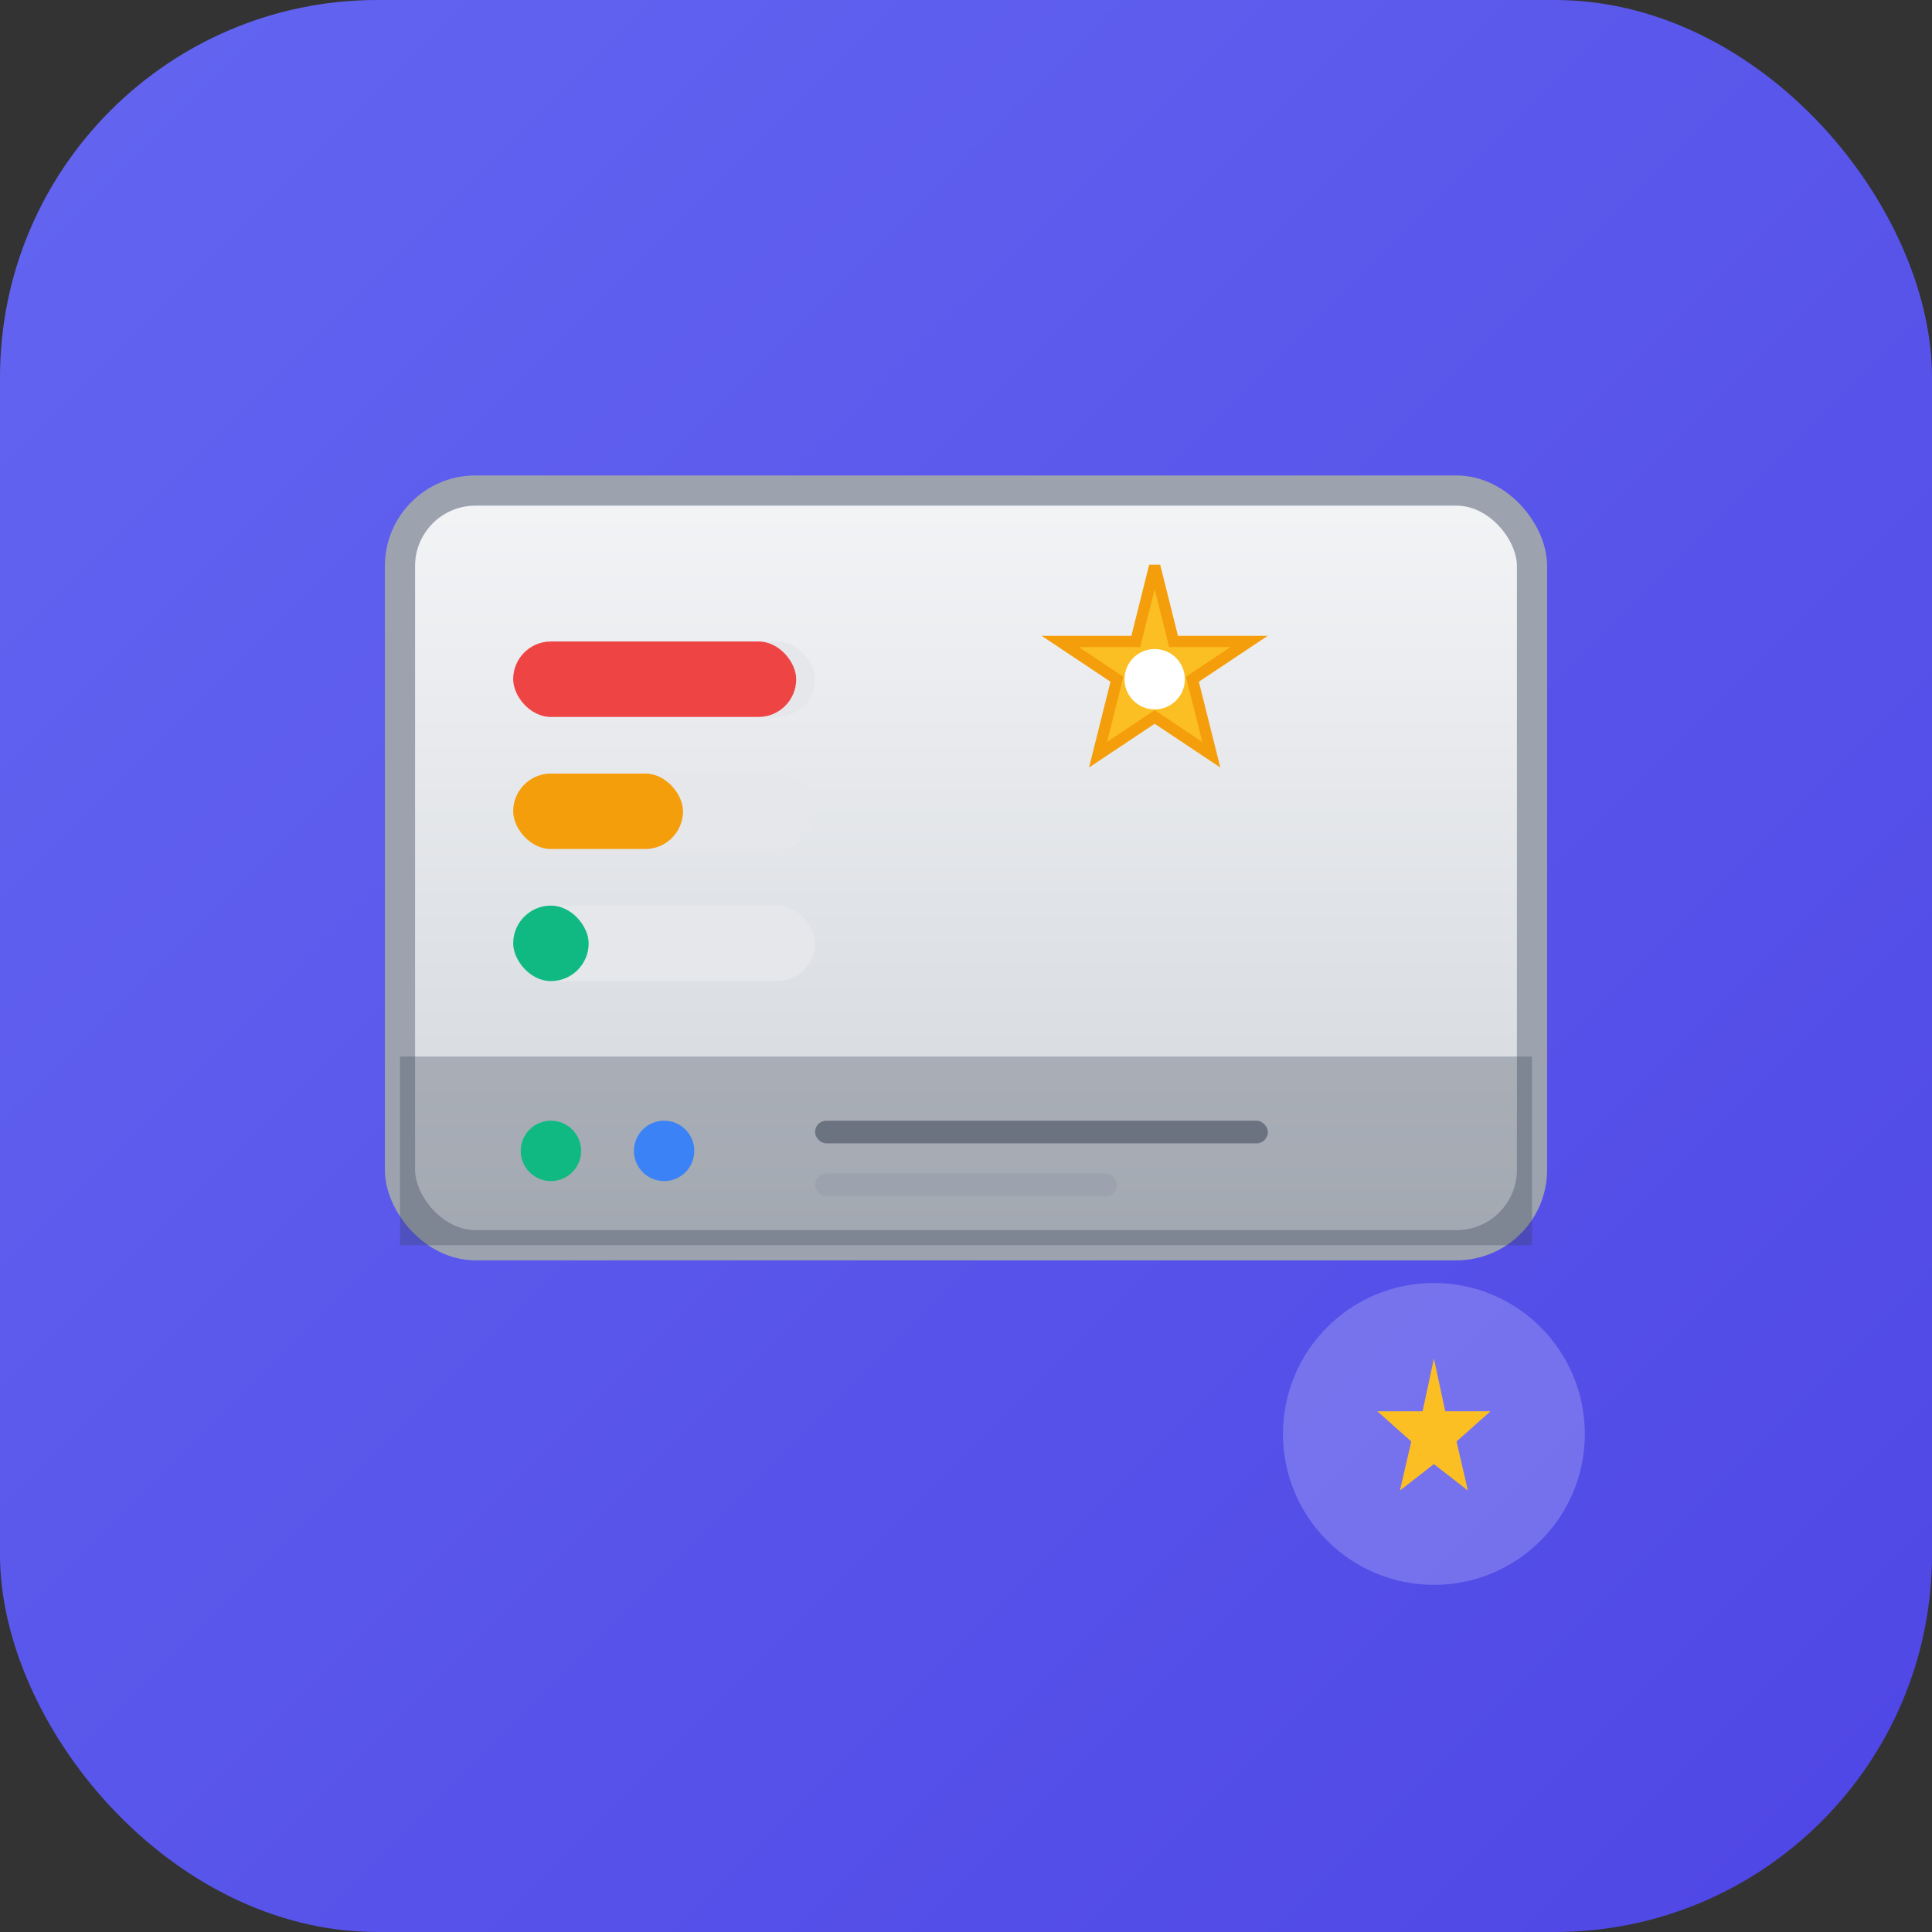 <svg width="512" height="512" viewBox="0 0 512 512" xmlns="http://www.w3.org/2000/svg">
  <rect x="0" y="0" width="512" height="512" fill="#333333" stroke="none"/>
  <!-- Background gradient -->
  <defs>
    <linearGradient id="bg" x1="0%" y1="0%" x2="100%" y2="100%">
      <stop offset="0%" style="stop-color:#6366f1;stop-opacity:1" />
      <stop offset="100%" style="stop-color:#4f46e5;stop-opacity:1" />
    </linearGradient>
    <linearGradient id="disk" x1="0%" y1="0%" x2="0%" y2="100%">
      <stop offset="0%" style="stop-color:#f3f4f6;stop-opacity:1" />
      <stop offset="100%" style="stop-color:#d1d5db;stop-opacity:1" />
    </linearGradient>
  </defs>

  <!-- Rounded square background -->
  <rect width="512" height="512" rx="100" fill="url(#bg)"/>

  <!-- Hard drive icon -->
  <g transform="translate(106, 130)">
    <!-- Main drive body -->
    <rect x="0" y="0" width="300" height="200" rx="20" fill="url(#disk)" stroke="#9ca3af" stroke-width="8"/>

    <!-- Drive details panel (bottom) -->
    <rect x="0" y="150" width="300" height="50" rx="0" fill="#374151" opacity="0.3"/>

    <!-- Indicator lights -->
    <circle cx="40" cy="175" r="8" fill="#10b981"/>
    <circle cx="70" cy="175" r="8" fill="#3b82f6"/>

    <!-- Drive label lines -->
    <rect x="110" y="167" width="120" height="6" rx="3" fill="#6b7280"/>
    <rect x="110" y="181" width="80" height="6" rx="3" fill="#9ca3af"/>

    <!-- Sparkle/clean icon overlay -->
    <g transform="translate(200, 50)">
      <!-- Star burst for "clean" effect -->
      <path d="M 0,-30 L 5,-10 L 25,-10 L 10,0 L 15,20 L 0,10 L -15,20 L -10,0 L -25,-10 L -5,-10 Z"
            fill="#fbbf24" stroke="#f59e0b" stroke-width="3"/>
      <circle cx="0" cy="0" r="8" fill="#ffffff"/>
    </g>

    <!-- Storage bars (3 bars showing usage) -->
    <g transform="translate(30, 40)">
      <!-- Bar 1 - Full -->
      <rect x="0" y="0" width="80" height="20" rx="10" fill="#e5e7eb"/>
      <rect x="0" y="0" width="75" height="20" rx="10" fill="#ef4444"/>

      <!-- Bar 2 - Medium -->
      <rect x="0" y="35" width="80" height="20" rx="10" fill="#e5e7eb"/>
      <rect x="0" y="35" width="45" height="20" rx="10" fill="#f59e0b"/>

      <!-- Bar 3 - Low -->
      <rect x="0" y="70" width="80" height="20" rx="10" fill="#e5e7eb"/>
      <rect x="0" y="70" width="20" height="20" rx="10" fill="#10b981"/>
    </g>
  </g>

  <!-- AI sparkle accent (bottom right) -->
  <g transform="translate(380, 380)">
    <circle cx="0" cy="0" r="40" fill="#ffffff" opacity="0.2"/>
    <path d="M 0,-20 L 3,-6 L 15,-6 L 6,2 L 9,15 L 0,8 L -9,15 L -6,2 L -15,-6 L -3,-6 Z"
          fill="#fbbf24"/>
  </g>
</svg>
